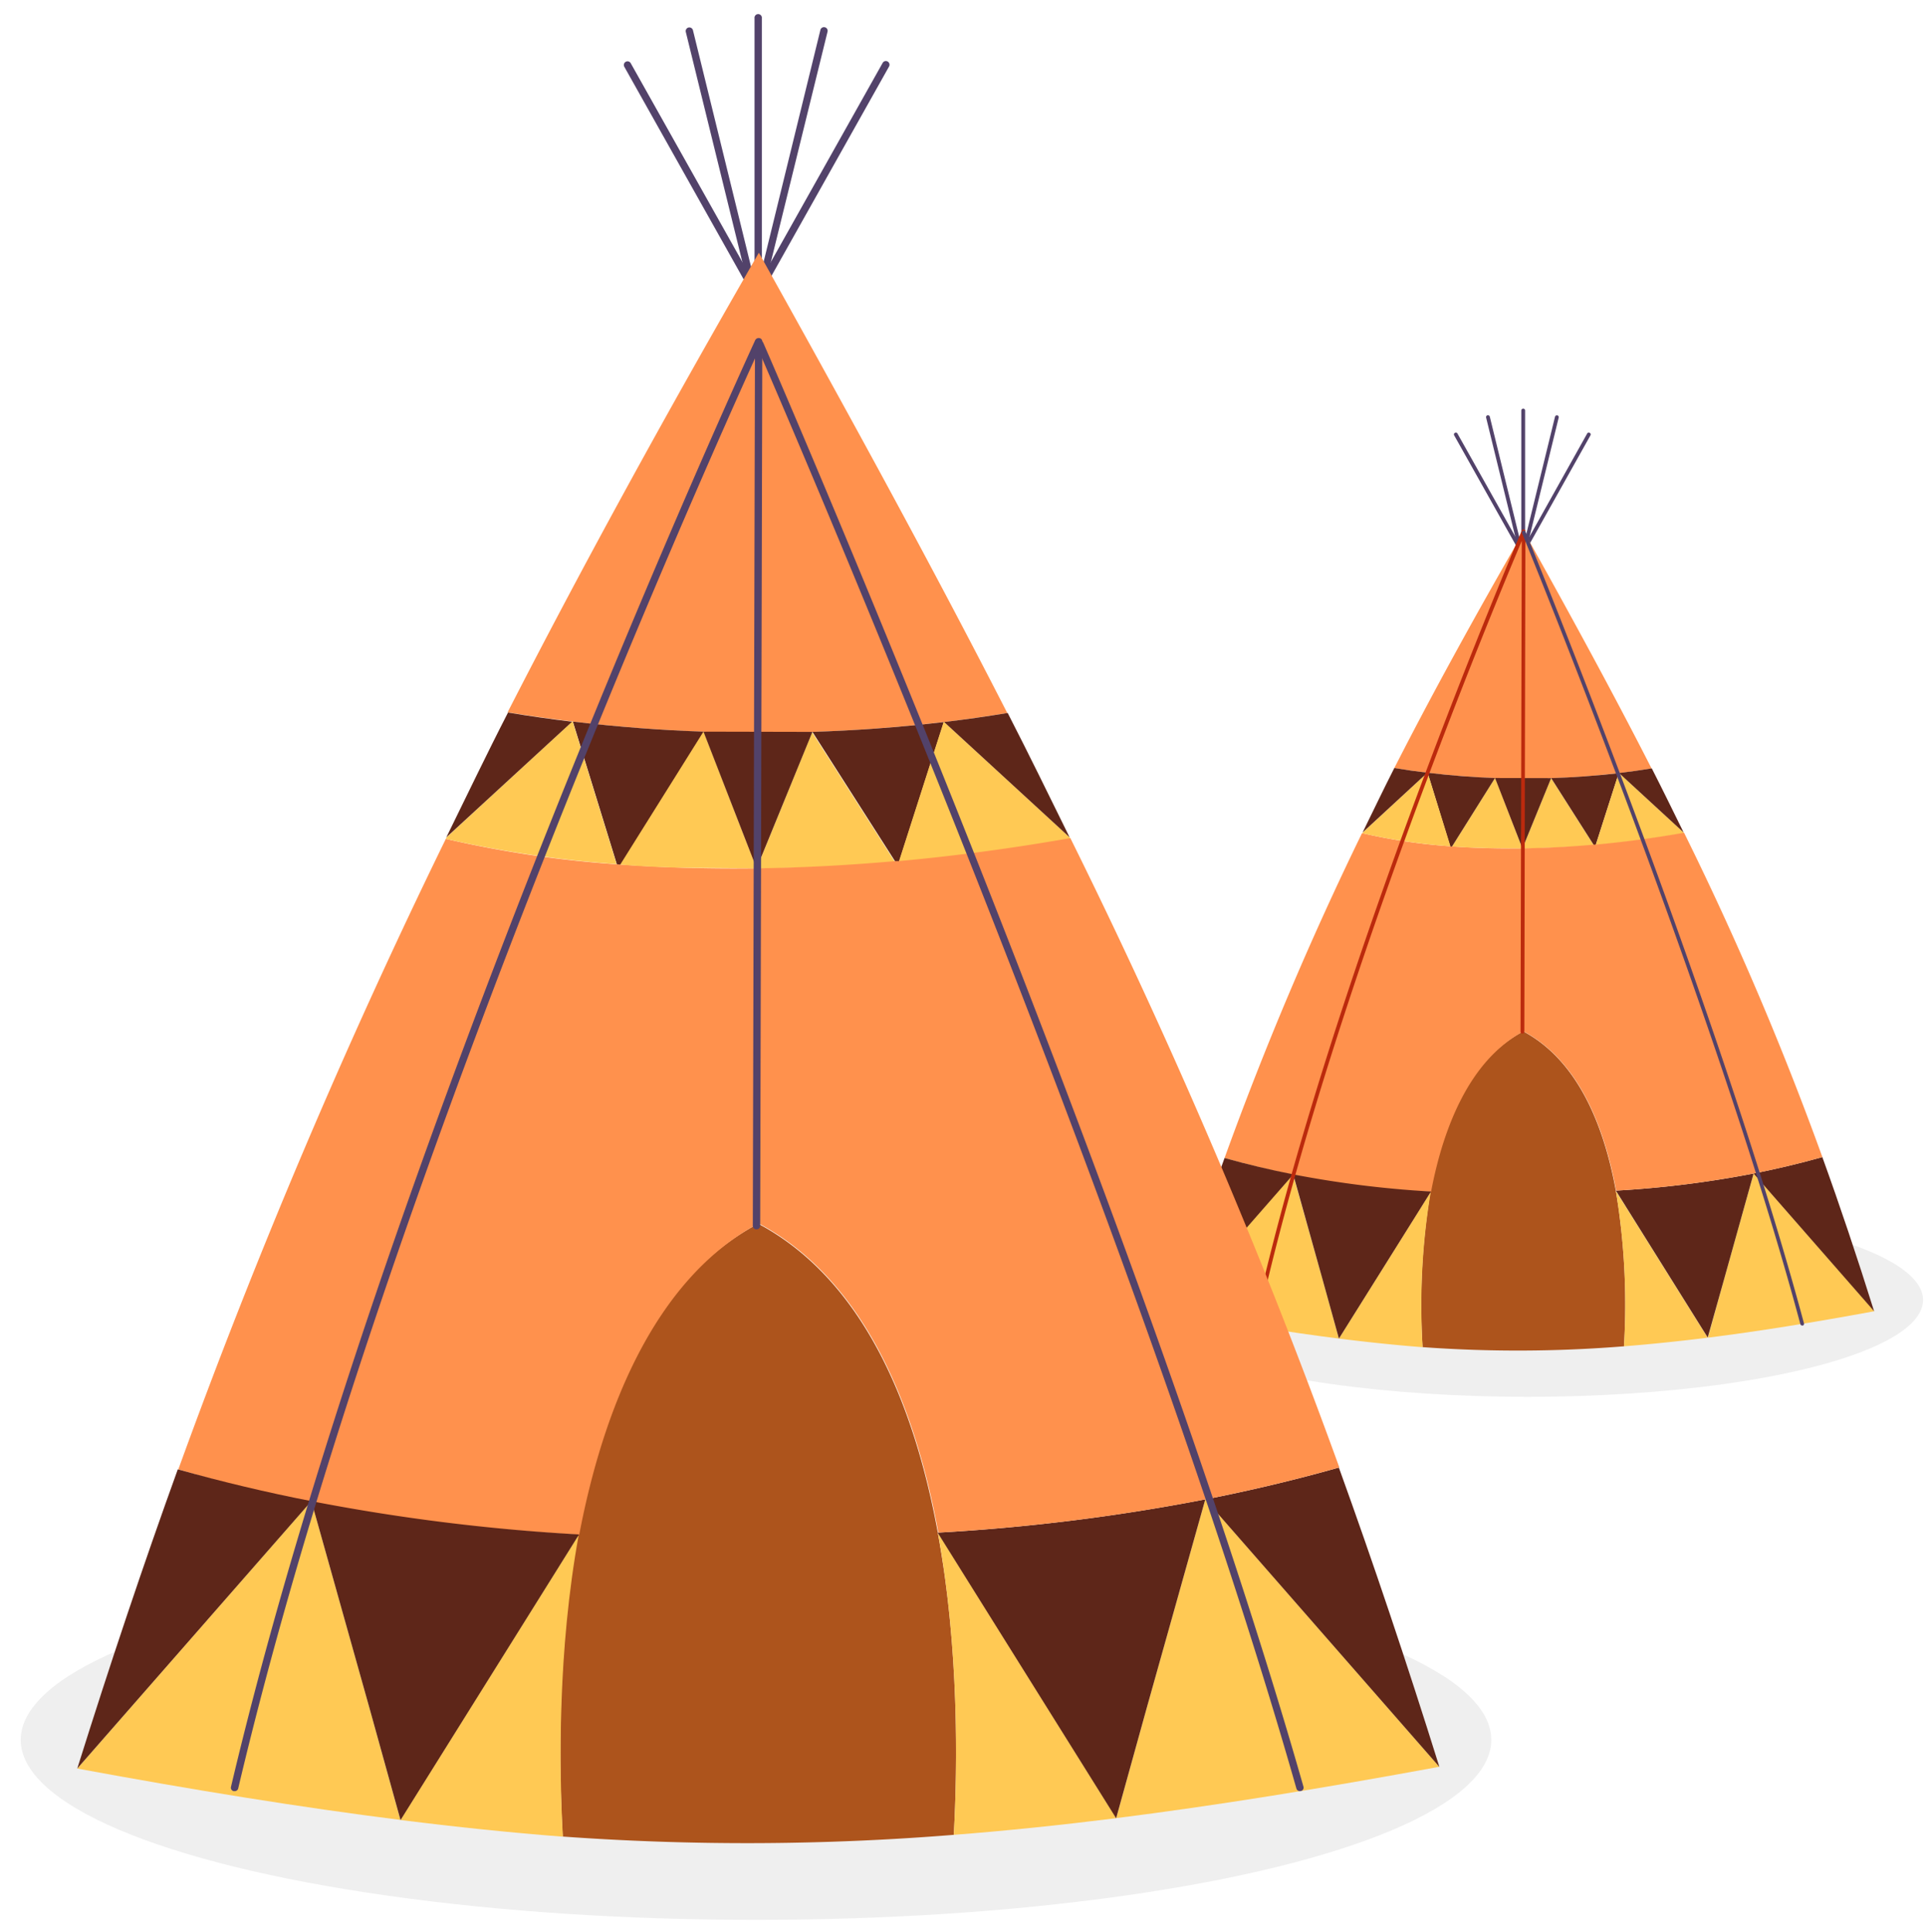 <svg id="Calque_1" data-name="Calque 1"
    xmlns="http://www.w3.org/2000/svg" viewBox="0 0 324 325" width="324px">
    <defs>
        <style>.cls-1{fill:#606060;opacity:0.1;}.cls-2{fill:#52426a;}.cls-3{fill:#ad541c;}.cls-4{fill:#ffc954;}.cls-5{fill:#5e2619;}.cls-6{fill:#ff914d;}.cls-7{fill:#bc2a0d;}</style>
    </defs>
    <path d="M-.75-92.12a37.55,37.55,0,0,1,5.44-.36c2.33,0,3.46-.07,3.79-.53a.52.52,0,0,0,.06-.46c-.42-1.27-5-3.2-11.4-2.23,1.56-.92,2.8-2.09,2.64-2.85-.06-.27-.31-.6-1.14-.6h0A21.34,21.34,0,0,0-14.58-95.3l-24.19-15.08a30.62,30.62,0,0,0,2.47-3.09.24.24,0,0,0,0-.29c-.7-.83-1.44-1.69-2.2-2.56-1.62-1.81-3.4-3.7-5.29-5.61-3.2-3.22-6.54-6.32-9.86-9.22l16-3.44a.28.28,0,0,0,.15-.11.23.23,0,0,0,0-.18l-2.28-10.5,4,8.94a.23.23,0,0,0,.14.13.23.23,0,0,0,.2,0l8.12-4.48a.24.24,0,0,0,.11-.3c-.07-.21-7.48-20.95-11.32-36.95a221.43,221.43,0,0,0-10.9-33.23H-49a.25.25,0,0,0,.23-.25s0-5.12-.24-9.81c-.1-1.68-.18-2.89-.29-3.92a.24.24,0,0,0-.22-.22l-1.63-.09c-.13-.32-.26-.64-.4-.95a18.59,18.59,0,0,0,2.62-2,17.56,17.56,0,0,0,4.37-6,.25.25,0,0,0-.08-.28.27.27,0,0,0-.3,0,23.58,23.58,0,0,1-2.9,1.63c4.56-6.18,8.69-13.72,9.46-24.17,0,0,0,0,0-.06a56.09,56.09,0,0,0-1.43-16.5c0-.19-.08-.38-.13-.56-.29-1.25-.6-2.52-1-3.81a.26.26,0,0,0-.15-.17.24.24,0,0,0-.23,0c-1.29,1-2.51,1.94-3.68,2.92l-.07.06c-1.17,1-2.26,1.95-3.3,2.93l-.21.19c-1,.94-1.94,1.89-2.83,2.83-.16.16-.32.32-.47.49-.82.88-1.59,1.75-2.32,2.62l-.38.42a.06.06,0,0,1,0,0c-9.29,11.25-11.28,21.31-11.69,25.59l-.5-.18c-.37-.77-.81-1.44-1.24-1.53a.58.58,0,0,0-.59.23,1.8,1.8,0,0,0-.26.62,74.93,74.93,0,0,0-12.09-2.38,64,64,0,0,0,2.36-21.78s0,0,0,0,0-.12,0-.18c0-.64-.11-1.29-.18-1.94,0-.38-.09-.75-.14-1.12-.08-.62-.15-1.24-.26-1.86-.14-.89-.31-1.77-.49-2.64-.1-.45-.21-.91-.32-1.36-.17-.7-.35-1.39-.55-2.08-.1-.36-.2-.72-.31-1.08-.32-1.05-.68-2.09-1.07-3.11-.09-.25-.19-.49-.29-.74-.45-1.14-.93-2.26-1.46-3.36a.25.25,0,0,0-.2-.14.27.27,0,0,0-.22.11c-1,1.47-2,2.89-2.89,4.28,0,.08-.11.16-.16.25-12.4,19-14.07,29.78-13.42,35.41l-1.33,0c-2.57-.16-5.35-.21-8.26-.11,0-8.24-2-20.2-9.8-30.06-.18-.22-.36-.45-.55-.67-.74-.9-1.55-1.79-2.4-2.65-.25-.25-.48-.5-.73-.74a38.15,38.15,0,0,0-3.36-2.91.2.2,0,0,0-.21,0,.19.19,0,0,0-.16.14c-.52,1.2-1,2.37-1.41,3.53l-.3.83c-.4,1.12-.78,2.21-1.11,3.29-.09.29-.18.59-.26.88-.31,1-.6,2.06-.85,3.06-.07.3-.14.61-.22.91-.22.94-.41,1.86-.59,2.75,0,.2-.09.4-.12.59v0a56.13,56.13,0,0,0-.81,15,37.86,37.86,0,0,0,2.15,10l-.84.33-.18-.06a.24.24,0,0,0-.25.06.22.22,0,0,0,0,.21,42.69,42.69,0,0,0-8.9,5c-.26-1.25-.51-2.12-.55-2.23a.24.24,0,0,0-.23-.17h0a.24.24,0,0,0-.23.18l-.61,2.37c-.41-2.39-1.37-6.51-1.42-6.72a.24.24,0,0,0-.21-.19.3.3,0,0,0-.25.15l-1.06,2.56c.14-4.46-.17-12.1-6-21.7,0,0,0,0,0,0-.1-.17-.23-.35-.34-.52-.42-.67-.87-1.34-1.34-2-.22-.31-.43-.62-.66-.93-.5-.71-1.06-1.43-1.63-2.15-.21-.27-.41-.54-.63-.81-.64-.77-1.32-1.56-2-2.35-.19-.22-.36-.43-.56-.64-.9-1-1.85-2-2.87-3a.28.28,0,0,0-.23-.06.26.26,0,0,0-.18.16c-.51,1.48-1,2.92-1.36,4.3v0q-.6,2.1-1,4.05c-.11.47-.18.92-.28,1.37-.17.83-.35,1.66-.48,2.45s-.21,1.41-.31,2.11c-.06.47-.14.95-.18,1.4,0,.26-.08.52-.11.78a.45.45,0,0,0,0,.11c-1.16,12.53,2.63,19.16,4.09,21.18l-3.77-1.34a.23.23,0,0,0-.26.06.24.24,0,0,0,0,.27c1.27,2.82,4.72,6.39,5.93,7.6-.54,0-1.6-.1-3.62-.33a.2.2,0,0,0-.24.13.24.24,0,0,0,0,.28c2.91,3,7.9,5.08,11.66,6.35-.41.8-.72,1.49-.95,2-.86.19-1.68.38-2.45.58a.23.23,0,0,0-.18.2c-.88,5.44,1.22,12.69,1.24,12.76a.24.24,0,0,0,.23.18h0l.63,0,1.42,0c-.33,3.58-1.37,11.24-4.58,23.87-4.59,18-4.62,31-4.23,37.17a.25.25,0,0,0,.2.23l3,.52a.24.24,0,0,0,.2,0,.28.28,0,0,0,.09-.18c0-.07.15-6,1.34-9.49a49.59,49.59,0,0,0,1.7,13.77.23.23,0,0,0,.17.17l6.68,1.76h.06a.27.27,0,0,0,.17-.06.28.28,0,0,0,.07-.23s-.26-1.25-.53-3.5l10.41,6.52a135.24,135.24,0,0,1-14.2,4.31h0a68,68,0,0,1-15.23,2.09,38.33,38.33,0,0,1-4.92-.29.25.25,0,0,0-.22.08.24.24,0,0,0,0,.23c.11.37.28.79.42,1.18L-184.35-127a6.75,6.75,0,0,0-4.42-5.42c-2.27-2.46-6.53-3.27-9.73-3-2.64.24-4.65,1.19-5.54,2.64a.55.55,0,0,0,.07.53c.31.43,1.22.44,2.95.41a18,18,0,0,1,4.59.34l-.11.09h0c-6.14,2-8.53,5.22-8.12,7.7a.42.42,0,0,0,.24.32c.36.15.9-.2,2.21-1.08,1.55-1,3.79-2.52,5.8-2.81-3.13,2-5,4.74-5.25,6.56a2.19,2.19,0,0,0,.56,2c.57.39,1.43-.55,2.75-2,1.05-1.13,2.42-2.61,3.4-2.92-2.2,2.67-3.56,5.87-3.2,7.61a1.36,1.36,0,0,0,.72,1,.71.71,0,0,0,.31.08.67.67,0,0,0,.28-.06c.74-.3,1.32-1.85,1.93-3.49.45-1.21,1.06-2.82,1.55-3.11a5.93,5.93,0,0,0,4.71,3.11h0a3.69,3.69,0,0,0,3.2-1.91c5.09.14,14.17-.38,17.85-.61a71,71,0,0,0,12.47,15.49A72,72,0,0,0-136-92.58l-12.73,56.2a.21.21,0,0,0,0,.19.23.23,0,0,0,.17.1l1.15.17-1,5.4a.23.23,0,0,0,0,.18.25.25,0,0,0,.16.1l3.06.53h0a.3.3,0,0,0,.15-.05.22.22,0,0,0,.09-.16l.79-5.59,2.24.23-.59,5.44a.28.28,0,0,0,.06.18.22.22,0,0,0,.17.09l3.2.26h0a.22.22,0,0,0,.15-.06.26.26,0,0,0,.09-.16l.38-5.43c.88.08,1.8.15,2.78.22l-.46,5.3a.24.24,0,0,0,.2.26l3.33.54h0a.22.22,0,0,0,.15-.06.21.21,0,0,0,.09-.18l.1-5.64.39,0c.59,5.62,2.34,20,5.6,29.91l-5.6.38a.23.23,0,0,0-.18.09.25.25,0,0,0-.05.19l2.18,13.45a.24.24,0,0,0,.24.2h0l2.68-.19c.58,2.24,1.49,5.83,2.07,8.66.66,3.24-4,6.7-8.58,10-1.5,1.1-2.91,2.13-4.14,3.17a7,7,0,0,0-1.67,2.11,1.89,1.89,0,0,0,0,1.94c.59.86,2,1.3,4.32,1.3.42,0,.86,0,1.34,0,6-.38,19.11-2,26-5.58,2-1.26,2.25-2.3,2-3.91-.07-.36-.16-.76-.26-1.21s-.18-.77-.27-1.21c-.55-2.59-3.41-13.85-4.41-17.77l3.2-1a.25.25,0,0,0,.16-.31l-3.33-11.14a.27.27,0,0,0-.25-.18l-2.63.18-3.93-26.3-.09-2.39c1.63,0,3.29,0,5-.08,0,2-.1,4.76-.1,4.8a.25.25,0,0,0,.24.25l2.92.13h0a.26.26,0,0,0,.17-.07.23.23,0,0,0,.07-.19l-.18-5,3-.15.2,5.34A.25.25,0,0,0-106-29a.31.31,0,0,0,.16.06h0l2.66-.27a.24.24,0,0,0,.22-.26l-.47-5.22c1.56-.12,3.13-.25,4.72-.41l.18,5.27a.23.23,0,0,0,.09.18.27.27,0,0,0,.15.05h0l2.79-.54a.25.25,0,0,0,.2-.25l-.27-5c1.3-.15,2.6-.32,3.91-.51l.39,5.59a.25.25,0,0,0,.25.23h0l2.27-.14a.26.26,0,0,0,.16-.09.18.18,0,0,0,.06-.17l-.39-5.83q2.22-.36,4.44-.78l.92,5.74a.24.24,0,0,0,.24.2h0l2.52-.13a.25.25,0,0,0,.18-.1.22.22,0,0,0,0-.19l-1.12-6.08.21,0c1,3.26,3.22,9.73,5.6,13.08,1.57,2.21,4.62,4.13,10.51,4.13,5,0,12-1.39,21.89-5.15l.56,4.06a.24.24,0,0,0,.24.2h0l9-1.08a.24.24,0,0,0,.21-.26l-.14-1.8c2-.25,5.41-.66,6.67-.78h.17c1.65,0,4,2.22,7.19,6.77l.3.43c2.76,4,5,7.13,7.62,7.13a3.34,3.34,0,0,0,.62-.06l.08,0h0c3.09-.69,2.47-6.09,1.18-14.26s-2.57-16.35-6.92-16.35h-.31c-3.25.09-12.49,1.57-17.21,2.36l-.1-1a.21.21,0,0,0-.08-.16.2.2,0,0,0-.18-.05l-10.4,1.09a.24.24,0,0,0-.22.26l.34,3.3c-1.32.34-9.34,2.39-13.17,2.72s-4.9-.46-7.86-9.06c.48-.18.94-.38,1.41-.56l1.54,6.07a.22.22,0,0,0,.13.15.2.2,0,0,0,.11,0h.08l2.53-.94a.23.23,0,0,0,.14-.31L-62-43.68c.65-.28,1.28-.58,1.93-.87l2.18,6a.25.25,0,0,0,.23.16l.08,0,2.39-.79a.28.28,0,0,0,.14-.12.25.25,0,0,0,0-.19l-2.21-6.43.39-.2,2.35,5.84a.25.25,0,0,0,.23.15.12.12,0,0,0,.08,0l1.91-.68a.25.25,0,0,0,.14-.13.31.31,0,0,0,0-.19l-2.61-6h0a.24.24,0,0,0,.11-.27l-11.29-45.4a86,86,0,0,0,19.06-10.33c4.53,2.72,22.64,13.54,29.64,17.27l1.65.89c3.4,1.85,6.09,3.31,7.77,2.8A2.12,2.12,0,0,0-6.75-83c1.16,1.67,4.86,6.87,6.29,7h.07a.59.59,0,0,0,.4-.16,1.67,1.67,0,0,0,.34-1.25c0-1.8-1.34-4.75-4.12-7.47A23.37,23.37,0,0,1,2.3-82.43c1.89,1,2.91,1.48,3.48,1.28a.59.59,0,0,0,.33-.31c1-2.18-3.05-4.66-7.41-6.86a25.1,25.1,0,0,1,6.8,1.48c2,.63,3.18,1,3.44.24a1.89,1.89,0,0,0-.34-1.57C8-89.08,5.94-91.21-.75-92.12Z"/>
    <ellipse class="cls-1" cx="257" cy="218.71" rx="66.51" ry="16.29"/>
    <ellipse class="cls-1" cx="127.18" cy="292.71" rx="123.69" ry="30.29"/>
    <path class="cls-2" d="M256.24,92.89a.33.33,0,0,1-.32-.32V69.06a.32.32,0,0,1,.32-.31.31.31,0,0,1,.32.31V92.57A.32.32,0,0,1,256.24,92.89Z"/>
    <path class="cls-2" d="M253.79,97.48a.42.42,0,0,1-.15,0,.32.32,0,0,1-.12-.44L267,72.94a.3.3,0,0,1,.43-.12.31.31,0,0,1,.12.43L254.07,97.31A.32.32,0,0,1,253.79,97.48Z"/>
    <path class="cls-2" d="M254.9,99.11h-.07a.33.33,0,0,1-.24-.39l7-28.61a.33.33,0,0,1,.39-.23.31.31,0,0,1,.23.38l-7,28.61A.31.31,0,0,1,254.9,99.11Z"/>
    <path class="cls-2" d="M258.42,97.48a.32.32,0,0,1-.28-.17L244.63,73.25a.31.31,0,0,1,.12-.43.3.3,0,0,1,.43.12L258.69,97a.32.32,0,0,1-.12.44A.42.42,0,0,1,258.42,97.48Z"/>
    <path class="cls-2" d="M257.31,99.11a.32.32,0,0,1-.31-.25l-7-28.61a.31.31,0,0,1,.23-.38.32.32,0,0,1,.39.23l7,28.61a.33.33,0,0,1-.24.39Z"/>
    <path class="cls-3" d="M273.19,226.5a222.75,222.75,0,0,1-33.88.14,116,116,0,0,1,1.45-26.82c2.05-10.84,6.44-21.42,15.39-26.25v-.1l.1.05.09-.05v.1c9.08,4.91,13.46,15.73,15.48,26.74v0A116.25,116.25,0,0,1,273.19,226.5Z"/>
    <path class="cls-4" d="M290,215.33l-2.69,9.72c8.66-1.09,17.84-2.58,28-4.45L295,197.43Z"/>
    <path class="cls-4" d="M273.19,226.5c4.46-.35,9.37-.86,14.08-1.45l-15.45-24.7A116.15,116.15,0,0,1,273.19,226.5Z"/>
    <path class="cls-5" d="M306.56,194.67c-3.84,1.08-7.71,2-11.57,2.76l20.28,23.17C312.41,211.47,309.54,202.9,306.56,194.67Z"/>
    <path class="cls-5" d="M290,215.33l5-17.9a173.09,173.09,0,0,1-23.17,2.88v0l15.45,24.71Z"/>
    <path class="cls-6" d="M260.94,130.91c3.62-.11,7.43-.38,11.37-.85h0c1.82-.21,3.65-.47,5.52-.78C271.57,117,264.5,104,256.34,89.38c-8.36,14.5-15.48,27.49-21.78,39.83A136.53,136.53,0,0,0,260.94,130.91Z"/>
    <path class="cls-4" d="M260.93,130.91l-4.82,11.83c3.63-.05,7.79-.16,12-.54l-7.19-11.29Z"/>
    <path class="cls-5" d="M260.94,130.91l7.19,11.29.3,0,3.88-12.12C268.37,130.53,264.55,130.79,260.94,130.91Z"/>
    <path class="cls-4" d="M272.31,130.06l-3.88,12.12c4.61-.42,9.58-1.07,14.87-2a.75.75,0,0,1-.07-.12l-10.88-10Z"/>
    <path class="cls-5" d="M283.23,140.06c-1.73-3.52-3.51-7.16-5.36-10.79-1.87.31-3.7.57-5.52.78Z"/>
    <path class="cls-6" d="M283.3,140.1c-5.29.93-10.26,1.57-14.87,2l-.3,0c-4.23.38-8.16.56-11.79.62h-.09c-4.47.07-8.47-.07-12-.33a93.45,93.45,0,0,1-15.12-2.23A555.85,555.85,0,0,0,206,194.82a150.39,150.39,0,0,0,34.74,5.68c2.05-10.84,6.51-22.1,15.46-26.93v-.1l.1.05.09-.05v.1c9.08,4.91,13.46,15.73,15.48,26.74A173.09,173.09,0,0,0,295,197.43c3.86-.76,7.73-1.68,11.57-2.76A528.55,528.55,0,0,0,283.3,140.1Z"/>
    <path class="cls-4" d="M222.55,215.48l2.69,9.72c-8.65-1.09-17.84-2.58-28-4.45l20.28-23.17Z"/>
    <path class="cls-4" d="M239.32,226.65c-4.46-.34-9.37-.86-14.08-1.45l15.45-24.7A116.15,116.15,0,0,0,239.32,226.65Z"/>
    <path class="cls-5" d="M206,194.82c3.84,1.08,7.71,2,11.57,2.76l-20.28,23.17C200.1,211.62,203,203.05,206,194.82Z"/>
    <path class="cls-5" d="M222.55,215.48l-5-17.9a173,173,0,0,0,23.18,2.88s0,0,0,0L225.24,225.2Z"/>
    <path class="cls-4" d="M251.52,130.89l4.59,11.85c-3.64-.05-7.62,0-11.84-.33l7.23-11.52Z"/>
    <path class="cls-5" d="M251.5,130.89l-7.23,11.52-.3,0L240.16,130C244.1,130.48,247.9,130.77,251.5,130.89Z"/>
    <path class="cls-4" d="M240.16,130,244,142.38a97.83,97.83,0,0,1-14.82-2.2.75.75,0,0,0,.07-.12L240.12,130Z"/>
    <path class="cls-5" d="M229.22,140.06c1.73-3.52,3.49-7.22,5.34-10.85,1.87.31,3.75.58,5.56.79Z"/>
    <polygon class="cls-5" points="251.5 130.89 256.11 142.74 260.94 130.91 251.5 130.89"/>
    <path class="cls-7" d="M211.24,223h-.07a.32.32,0,0,1-.24-.38C223.79,164.31,255.72,90,256,89.26a.32.32,0,0,1,.36-.19.31.31,0,0,1,.25.31l-.18,84.19a.32.32,0,0,1-.32.32.32.32,0,0,1-.32-.32L256,91C251.5,101.6,223.4,169,211.55,222.79A.32.32,0,0,1,211.24,223Z"/>
    <path class="cls-2" d="M303.17,223a.32.32,0,0,1-.31-.24c-14.44-53.89-46.47-132.27-46.79-133a.32.32,0,1,1,.58-.25c.33.76,32.37,79.19,46.82,133.12a.31.31,0,0,1-.22.39Z"/>
    <path class="cls-2" d="M127.55,49.32a.62.62,0,0,1-.62-.62V3.07a.62.62,0,1,1,1.23,0V48.7A.61.61,0,0,1,127.55,49.32Z"/>
    <path class="cls-2" d="M122.79,58.23a.64.64,0,0,1-.3-.08.62.62,0,0,1-.24-.84l26.23-46.72a.61.61,0,0,1,.84-.24.62.62,0,0,1,.24.84L123.33,57.91A.62.62,0,0,1,122.79,58.23Z"/>
    <path class="cls-2" d="M125,61.39l-.15,0a.61.61,0,0,1-.45-.75L138,5.08a.62.62,0,1,1,1.2.3L125.54,60.92A.62.62,0,0,1,125,61.39Z"/>
    <path class="cls-2" d="M131.77,58.23a.62.62,0,0,1-.54-.32L105,11.19a.62.62,0,0,1,1.08-.6l26.23,46.72a.62.62,0,0,1-.24.84A.64.64,0,0,1,131.77,58.23Z"/>
    <path class="cls-2" d="M129.61,61.39a.62.62,0,0,1-.59-.47L115.37,5.38a.62.62,0,0,1,.45-.75.63.63,0,0,1,.75.45l13.64,55.54a.61.61,0,0,1-.45.75Z"/>
    <path class="cls-3" d="M160.45,308.69a433.71,433.71,0,0,1-65.78.29c-.66-11.78-1-32.16,2.82-52.07v0c4-21,12.5-41.55,29.87-50.94v-.2a.85.85,0,0,0,.19.1l.17-.1v.2c17.64,9.53,26.13,30.54,30.05,51.92,0,0,0,0,0,.05C161.33,277.36,161.09,297.07,160.45,308.69Z"/>
    <path class="cls-4" d="M193,287l-5.23,18.88c16.8-2.12,34.64-5,54.36-8.64l-39.37-45Z"/>
    <path class="cls-4" d="M160.45,308.69c8.66-.66,18.19-1.66,27.33-2.8l-30-48C161.33,277.36,161.09,297.08,160.45,308.69Z"/>
    <path class="cls-5" d="M225.23,246.9c-7.45,2.11-15,3.89-22.46,5.36l39.37,45C236.59,279.51,231,262.88,225.23,246.9Z"/>
    <path class="cls-5" d="M193,287l9.76-34.75a333.64,333.64,0,0,1-45,5.6s0,0,0,.05l30,48Z"/>
    <path class="cls-6" d="M136.67,123.13h0c7-.22,14.38-.74,22-1.65h.08q5.28-.63,10.7-1.52c-12.22-23.88-26-49.16-41.79-77.44-16.22,28.14-30,53.36-42.27,77.32A264.81,264.81,0,0,0,136.67,123.13Z"/>
    <path class="cls-4" d="M136.64,123.13l-9.36,23c7.05-.1,15.14-.31,23.35-1l-14-21.92Z"/>
    <path class="cls-5" d="M136.67,123.13l14,21.92.57-.05,7.54-23.52C151.08,122.39,143.66,122.91,136.67,123.13Z"/>
    <path class="cls-4" d="M158.74,121.48,151.2,145c9-.82,18.6-2.06,28.86-3.87l-.12-.25-21.12-19.41Z"/>
    <path class="cls-5" d="M179.94,140.88c-3.36-6.83-6.81-13.89-10.42-20.93q-5.42.9-10.7,1.52Z"/>
    <path class="cls-6" d="M180.06,141c-10.26,1.81-19.9,3.05-28.86,3.87l-.57,0c-8.21.73-15.84,1.1-22.89,1.21h-.19c-8.67.12-16.44-.15-23.25-.64A182.66,182.66,0,0,1,75,141.13a1081.68,1081.68,0,0,0-45,106.07c12.3,3.74,35.86,9.32,67.44,11,4-21,12.65-42.89,30-52.28v-.2a.85.85,0,0,0,.19.1l.17-.1v.2c17.64,9.53,26.13,30.54,30.05,51.92a333.64,333.64,0,0,0,45-5.6c7.49-1.47,15-3.25,22.46-5.36A1023.83,1023.83,0,0,0,180.06,141Z"/>
    <path class="cls-4" d="M62.14,287.31l5.22,18.87c-16.8-2.12-34.63-5-54.36-8.64,0,0,39.38-45,39.38-45Z"/>
    <path class="cls-4" d="M94.69,309c-8.66-.66-18.19-1.66-27.33-2.8l30-48C93.81,277.66,94.05,297.37,94.69,309Z"/>
    <path class="cls-5" d="M29.91,247.2c7.46,2.1,15,3.89,22.47,5.35L13,297.53C18.56,279.8,24.14,263.17,29.91,247.2Z"/>
    <path class="cls-5" d="M62.14,287.31l-9.76-34.76a333.3,333.3,0,0,0,45,5.6.11.11,0,0,1,0,.06s-30,48-30,48Z"/>
    <path class="cls-4" d="M118.37,123.09l8.91,23c-7-.1-14.77.09-23-.64l14-22.37Z"/>
    <path class="cls-5" d="M118.34,123.09l-14,22.37-.57-.06-7.4-24C104,122.3,111.35,122.86,118.34,123.09Z"/>
    <path class="cls-4" d="M96.33,121.38l7.4,24A190.83,190.83,0,0,1,75,141.13l.12-.25,21.16-19.51Z"/>
    <path class="cls-5" d="M75.08,140.88c3.36-6.83,6.78-14,10.38-21,3.62.6,7.27,1.12,10.78,1.54Z"/>
    <polygon class="cls-5" points="118.34 123.09 127.28 146.1 136.67 123.13 118.34 123.09"/>
    <path class="cls-2" d="M39.46,301.34h-.14a.59.59,0,0,1-.47-.69C64,194.18,126.42,58.58,127.05,57.22a.65.65,0,0,1,.7-.34.59.59,0,0,1,.49.57l-.36,148.79a.6.6,0,0,1-.62.58.6.6,0,0,1-.62-.58L127,60.31c-8.81,19.43-63.75,142.42-86.93,240.58A.6.6,0,0,1,39.46,301.34Z"/>
    <path class="cls-2" d="M218.68,301.34a.6.6,0,0,1-.59-.43c-28-98.34-90.2-241.41-90.83-242.79a.58.58,0,0,1,.33-.76.63.63,0,0,1,.81.31c.63,1.38,62.82,144.52,90.88,242.94a.58.58,0,0,1-.44.71A.44.44,0,0,1,218.68,301.34Z"/>
</svg>
